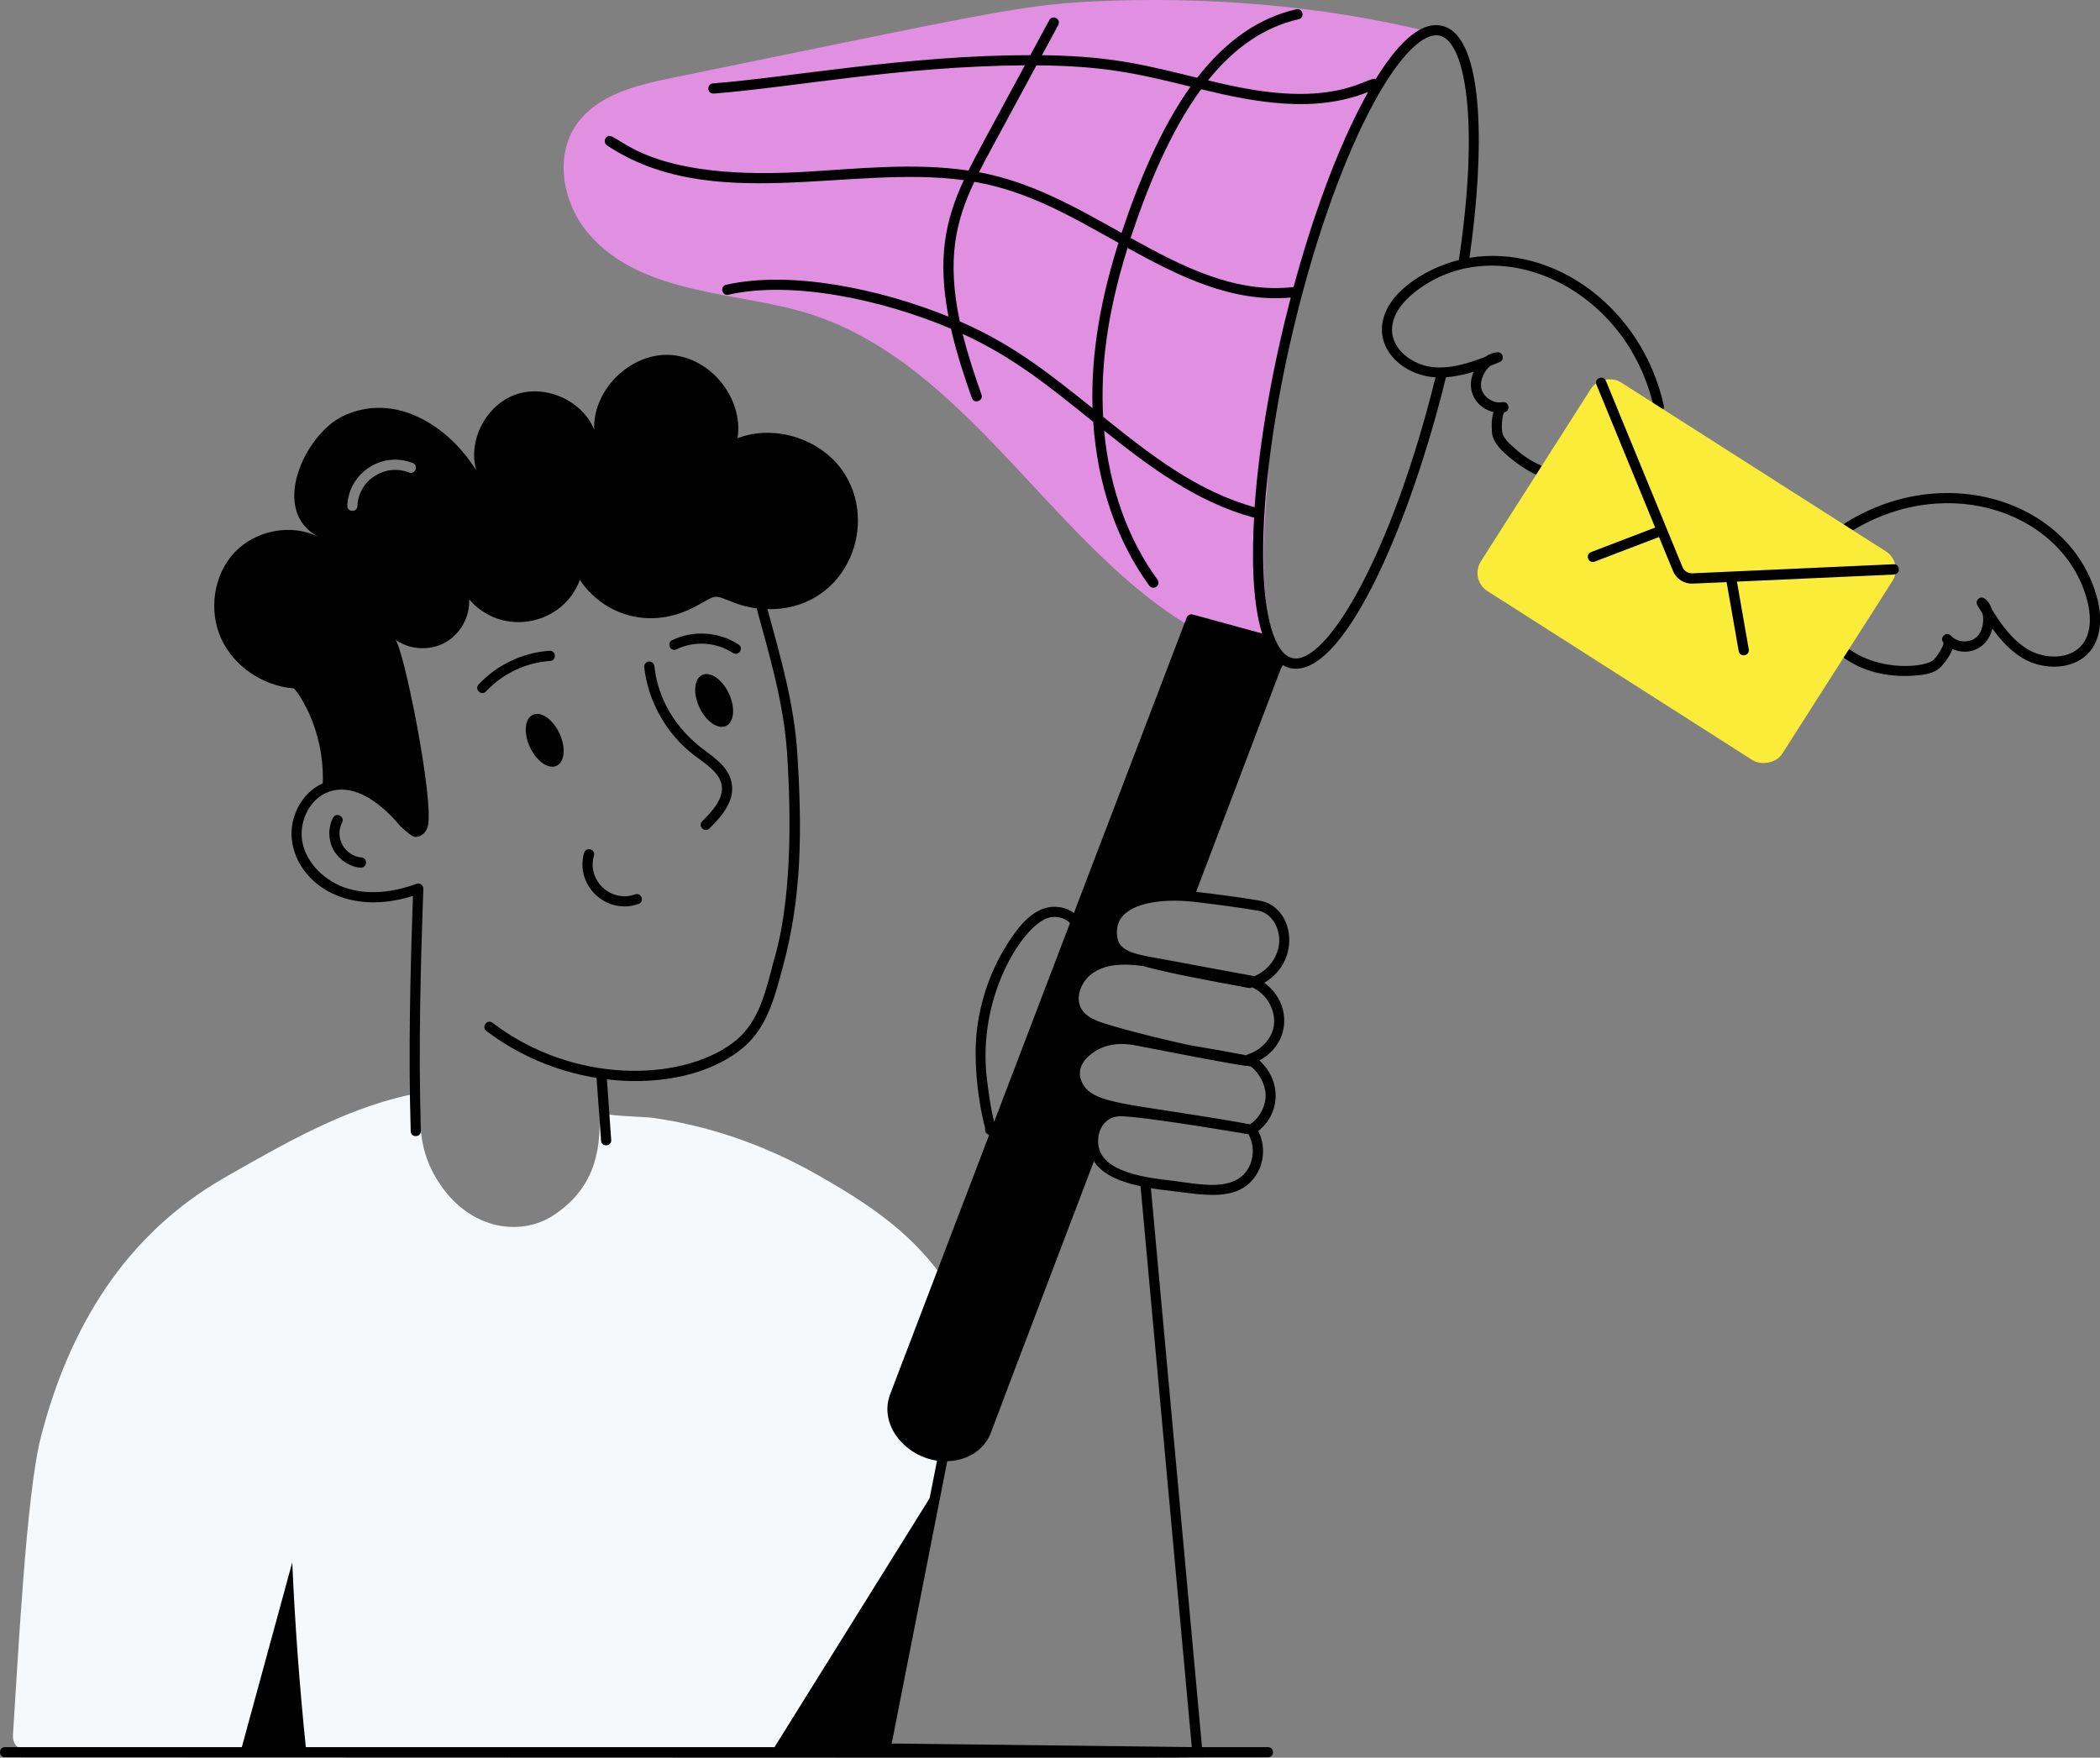 <?xml version="1.0" encoding="UTF-8"?><svg id="Layer_1" xmlns="http://www.w3.org/2000/svg" viewBox="0 0 388.45 325.15"><rect x="0" y="0" width="388.45" height="325.15" fill="#808080" stroke="none"/><defs><style>.cls-1,.cls-2,.cls-3,.cls-4{stroke-width:0px;}.cls-2{fill:#f6f9fc;}.cls-3{fill:#fbec39;}.cls-4{fill:#e190e1;}</style></defs><g id="Catching_Mail"><path class="cls-2" d="m184.09,260.28c-.19.49-1.33,3.49-1.67,4.41-1.15,3.08-4.36,4.84-7.97,4.7l-10.61,53.9c-12.29-.22-30.34.46-44.27.46H53.83c-2.61,0-40.64-.87-49.71-.31-1,.06-1.82-1.09-1.72-2.47.92-14.06,2.46-44.7,5.17-55.17,5.2-20.13,15.49-37.29,33.79-47.85,11.09-6.34,21.95-12.59,33.87-15.3.78-.18,1.75-.21,2.15.69.18.39.2.87.21,1.32.18,5.15.43,8.46,2.74,12.67,5.63,10.18,15.86,11.67,22.17,7.41,6.85-4.58,8.8-10.92,8.37-19.07.04.74,8.53.94,9.49,1.07,10.22,1.37,20.77,4.84,31.01,10.68,8.66,4.95,16.56,10.03,22.7,18.47,5.16,7.09,8.37,15.75,10.01,24.41Z"/><path class="cls-4" d="m264.33,5.88C244.21.93,222.72-.71,202.03.27c-13.38.63-21.84,2.71-77.77,14.15-6.59,1.35-13.83,3.11-17.65,8.65-4.18,6.07-2.42,14.83,2.44,20.37,10,11.37,27.76,10.45,40.88,14.68,34.95,11.28,50.62,57.12,87.24,64.48-5.27-12.18-3.07-26.02-2.35-38.23.9-15.23,4.34-29.28,9-42.75,4.93-14.23,8.61-27.03,20.51-35.74Z"/><path class="cls-1" d="m120,122.38c-.52.06-.89.52-.83,1.04.69,6.29,4.09,12.34,9.11,16.2,2.1,1.62,4.8,3.2,5.21,5.62.4,2.36-1.49,4.61-3.59,6.68-.89.87.43,2.21,1.32,1.34,2.47-2.43,4.68-5.12,4.13-8.34-.47-2.77-2.83-4.51-4.91-6.04-5.77-4.26-8.76-9.82-9.4-15.67-.06-.52-.53-.87-1.04-.83Z"/><path class="cls-1" d="m101.63,120.39c-4.95.33-9.72,2.6-13.1,6.23-.85.91.54,2.18,1.38,1.28,3.05-3.28,7.37-5.34,11.85-5.63,1.23-.08,1.14-1.95-.12-1.88Z"/><path class="cls-1" d="m98.56,132.23c-1.51.7-1.75,3.38-.53,5.99,1.21,2.61,3.42,4.15,4.93,3.44s1.75-3.38.53-5.99c-1.21-2.6-3.42-4.15-4.93-3.44Z"/><path class="cls-1" d="m129.9,124.86c-1.51.7-1.75,3.38-.53,5.99,1.21,2.6,3.42,4.15,4.93,3.44,1.51-.7,1.75-3.38.53-5.99-1.21-2.6-3.42-4.15-4.93-3.44Z"/><path class="cls-1" d="m54.33,127.34c.24.02,5.72,6.89,5.38,17.56-4.02,1.77-6.53,6.66-5.59,11.34,1.51,7.51,10.35,13.27,22.27,9.49-.49,13.89-.86,28.72-.42,43.53.04,1.26,1.92,1.19,1.88-.06-.46-15.25-.05-30.53.46-44.78.02-.66-.63-1.15-1.27-.92-3.2,1.18-8,2.29-12.7.88-4.25-1.28-7.62-4.7-8.39-8.51-1.42-7.06,6.9-16.39,18.12-3.03.13.15,1.93,1.83,2.55,1.95,1.07.21,2.11-.68,2.46-1.72,1.42-4.27-4.48-33.67-6-34.78,2.61,1.91,6.34,2.16,9.19.62,2.85-1.54,4.68-4.81,4.51-8.04,5.97,7,17.31,4.93,20.48-3.59,4.21,6.31,12.88,9.62,21.7,4.75,3.92-2.17,2.9-2.02,7.11-.44,1.25.47,2.57.77,3.89.95,2.47,9.03,5.04,17.68,5.64,26.91,1.81,28.25-2.57,37.87-2.86,39.81-1.43,5.36-2.78,10.42-7.25,13.71-9.75,7.2-29.58,7.56-44.38-3.76-.99-.76-2.13.74-1.14,1.5,5.92,4.52,13.01,7.5,20.38,8.69l.83,11.61c.09,1.24,1.97,1.11,1.88-.13l-.8-11.21c8.29.98,17.61-.2,24.35-5.18,5.18-3.82,6.59-9.64,8.23-15.76,3.47-12.84,3.56-25.03,2.64-39.4-.58-9.09-3.08-17.75-5.52-26.64,14.04.3,20.55-14.65,14.45-24.76-3.94-6.54-12.83-9.59-19.98-6.87,1.18-7.5-5.34-15.67-13.56-15.41-6.94.3-13.21,6.79-12.96,13.81-2.23-5.37-8.95-8.39-14.46-6.49-5.5,1.9-8.93,8.42-7.37,14.02-5.07-8.17-15.03-14.64-24.7-9.98-6.99,3.38-13.69,17.55-4.38,22.36-5.06-2.61-11.75-1.29-15.64,2.85-3.88,4.16-4.8,10.73-2.45,15.91,2.36,5.17,7.75,8.76,13.42,9.22Zm22.01-41.68c1.16.46.45,2.22-.69,1.74-4.42-1.72-9.32,1.4-9.54,6.2-.03,1.25-1.93,1.18-1.87-.08.27-6.05,6.44-10.09,12.1-7.87Z"/><path class="cls-1" d="m61.59,151.29c-.94,1.85-.89,4.13.11,5.95,1.14,2.06,3.46,3.26,5.07,3.26,1.19,0,1.27-1.77.09-1.88-3.13-.29-5-3.68-3.58-6.48.56-1.11-1.11-1.97-1.68-.85Z"/><path class="cls-1" d="m136.61,119.23c-3.59-2.37-8.4-2.69-12.27-.81-1.12.55-.29,2.24.82,1.69,3.28-1.6,7.37-1.33,10.41.68,1.04.68,2.08-.89,1.04-1.57Z"/><path class="cls-1" d="m108.05,157.76c-1.74,6.04,4.15,11.57,10.06,9.46,1.18-.42.53-2.2-.63-1.77-4.51,1.6-8.93-2.61-7.62-7.16.35-1.2-1.47-1.71-1.81-.52Z"/><path class="cls-1" d="m387.94,110.75c-4.51-17.7-27.65-25.68-46.37-14.14-.07.04-.14.08-.13.09-1.17.58-.22,2.43,1.05,1.56,18.02-11.09,39.5-3.25,43.63,12.96.48,1.89,1,5.43-.85,7.89-2.28,3-7.06,2.87-10.16,1.02-2.88-1.73-4.9-4.56-6.65-7.38-.38-1.23-1.52-2.82-2.5-1.98-.8.69.09,1.58.16,1.78.2.33.4.65.6.98.35,1.4-.06,3.25-.96,4.19-1.22,1.27-3.65,1.25-4.86-.1-.84-.94-2.24.31-1.42,1.23.17.47-.96,2.34-1.82,3.21-1.33,1.34-9.57,2.31-15.55-1.94-1.01-.72-2.11.81-1.09,1.53,3.38,2.42,7.77,3.7,13.1,3.33,1.6-.13,3.59-.3,4.88-1.6.02-.03,1.58-1.65,2.16-3.31,2.86,1.27,6.45.07,7.38-3.79,1.52,2.12,3.3,4.08,5.61,5.48,3.81,2.26,9.72,2.33,12.63-1.5,1.73-2.29,2.15-5.66,1.18-9.49Z"/><path class="cls-1" d="m285.08,86.13c-1.72-.76-3.31-1.79-4.74-3.06-1.15-1.02-2.31-2.02-2.47-3.19-.18-1.19.04-3.36.42-3.63,1.19-.24.88-2.06-.38-1.85-.15,0-1.27.29-2.54-.61-.79-.56-1.3-1.37-1.41-2.22-.16-1.29.59-2.98,1.7-3.89.58-.23,1.16-.46,1.74-.7.97-.4.66-1.86-.41-1.81-.78.04-1.54.33-2.26.85-3.11,1.19-6.43,2.23-9.71,1.89-3.6-.37-7.51-3.11-7.53-6.89-.03-3.09,2.51-5.61,4.03-6.83,15.12-12.22,39.47-1.15,44.4,21.23.27,1.21,2.11.81,1.84-.41-3.96-17.96-20.23-29.91-35.95-27.32,2.74-18.9,3.01-41-5.06-42.91-4.24-1.02-8.67,3.99-12.27,9.84-1.5-.53-6.33,4.65-22.7,1.99-2.79-.45-5.58-1.08-8.33-1.74,4.94-6.14,10.5-9.89,16.76-11.31,1.21-.28.81-2.1-.42-1.84-6.92,1.58-13,5.78-18.34,12.67-9.71-2.39-15.92-4.01-28.71-4.18l3.01-5.58c.59-1.1-1.07-1.99-1.66-.9l-3.5,6.47c-22.75.02-44.62,4.13-58.7,5.23-1.23.1-1.11,1.96.15,1.88,14.77-1.16,34.4-5.05,57.54-5.23-7.49,13.87-9.15,16.86-10.44,19.47-10.3-1.52-20.91-.28-30.84.27-31.87,1.79-34.49-8.93-36.28-6.24-.29.43-.17,1.02.26,1.31,19.22,12.84,44.79,3.54,66,6.44-3.46,7.46-4.88,14.48-2.83,25.25-12.86-5.23-29.34-8.56-41.12-5.9-1.23.28-.78,2.13.41,1.84,11.77-2.66,28.47.9,41.17,6.29,1.01,4.45,2.43,8.76,3.86,12.81.42,1.18,2.19.55,1.78-.63-1.26-3.57-2.52-7.34-3.48-11.22,9.31,4.26,15.96,9.66,24.15,16.27.77,11.51,4.35,22.07,10.37,30.3.18.25.47.39.76.39.75,0,1.22-.87.76-1.5-5.51-7.52-8.89-17.1-9.87-27.57,8.33,6.66,17.05,13.17,27.45,16.03.08.02.17.03.25.03.02,0,.03,0,.04,0-.36,6.45-.45,15.27,1.48,21.47l-12.82-3.51c-.47-.13-.95.12-1.13.57l-20.86,54.65c-1.48-1.13-3.61-1.44-5.37-.89-2.54.8-4.33,2.9-5.6,4.64-3.74,5.12-6.15,11.26-6.96,17.76-.74,5.9.29,13.92,1.51,18.26-.13.54.17,1.12.74,1.29l-18.33,48.01c-2.07,5.59,2.71,11.36,8.69,12.24l-1.37,6.95-28.69,46.04H56.57c-1.17-11.34-2.01-22.75-2.51-34.18-3.1,11.39-6.23,22.79-9.33,34.18H.93c-1.25,0-1.25,1.88,0,1.88,308.48.12,178.64.03,233.61,0,1.25,0,1.25-1.88,0-1.88h-12.2l-9.45-103.39c1.42.23,2.78.39,3.93.52,5.6.65,12,2.08,15.35-2.68,1.73-2.44,1.93-5.78.58-8.43,3.92-3.05,4.51-8.96.35-12.92-.01-.06-.04-.11-.07-.17,5.92-3.28,5.85-10.7.82-14.33,7.01-4.08,5.51-14.1-.82-15.18-3.74-.65-7.98-1.2-11.78-1.62.06-.15,15.78-41.58,15.42-40.63.35-.98.49-.96.59-1.35.73.43,1.45.69,2.45.69,9.47,0,21.17-27.08,27.76-53.92,1.74-.13,3.45-.5,5.12-1.02-1.58,3.69.7,6.78,3.66,7.45-.52,1.68-.26,3.9-.26,3.93.28,2,2.1,3.46,3.08,4.33,1.55,1.38,4.76,3.45,5.61,3.45,1.02,0,1.31-1.4.38-1.8Zm-32-69.12c-5.9,10.5-10.63,24.38-13.8,36.09-10.65,1.21-20.21-3.57-30.14-9.08,3.02-9.16,7.28-19.69,13.05-27.51,10.03,2.43,20.92,4.49,30.89.5Zm-61.36-4.92c12.34.08,18.58,1.48,28.5,3.94-5.56,7.77-9.73,17.95-12.76,27.06-8.71-4.86-16.69-9.44-26.37-11.23,1.17-2.3,1.57-3,10.63-19.77Zm-14.18,47.37c-2.4-11.39-.83-18.42,2.69-25.83,9.94,1.73,17.71,6.31,26.66,11.29-3.14,9.93-5.12,20.14-4.8,30.59-8.71-7.01-15.11-11.95-24.55-16.06Zm26.51,17.63c-.47-8.63.58-18.64,4.52-31.23,9.5,5.25,19.35,10.16,30.19,9.18-3.22,12.34-5.81,26.13-6.69,38.79-10.57-2.93-19.12-9.57-28.03-16.74Zm-21.45,122.89c-2.03-15.49,6.6-28.72,11.24-30.18,1.39-.43,3.17-.1,4.08.97l-14.03,36.76c-.65-2.54-.97-5.15-1.29-7.55Zm-17.66,122.56l10.28-52.23c4.11-.14,6.99-2.38,8.08-5.3,1.97-5.33,18.95-49.92,19.04-50.17,1.43,2.17,4.3,3.68,8.63,4.59l9.48,103.76c-76.07-.9-49.83-.59-55.51-.65Zm65.7-105.99c-2.69,3.83-8.53,2.56-13.59,1.89-4.91-.56-12.88-1.49-13.83-6.32-.5-2.77,1.01-5.51,3.79-5.62,3.78-.14,23.77,3.31,23.93,3.33,1.15,2.05,1.05,4.79-.3,6.71Zm.59-8.57c-22.5-4.04-29.25-3.47-31.17-7.93-.64-1.48-.35-3.23,1.42-4.77,2.39-2.06,5.2-2.45,8.22-1.96,19.65,3.85,20.94,3.89,21.17,3.87.18.04.37.07.55.11,1.55,1.25,2.65,3.37,2.69,5.24.03,2.12-1.12,4.27-2.88,5.44Zm4.46-18.87c-.08,2.6-2.09,5.04-4.88,5.94-.1.03-.16.11-.24.17-3.09-.6-7.1-1.3-10.56-1.89-4.2-.87-14.31-3.36-17.05-4.48-1.17-.48-2.23-1.12-2.85-2.1-1.28-2.02-.25-4.86,1.54-6.36,2.64-2.2,6.4-2.16,9.79-1.68,4.85,1.33,11.75,2.6,16.43,3.47,2.92.48,3.22.77,3.74.47,2.46,1.08,4.17,3.76,4.08,6.46Zm-2.97-20.65c2.69.46,4.18,3.56,3.88,6.16-.3,2.6-2.12,4.95-4.57,5.96-7.03-1.31-14.83-2.75-16.7-3.1-3.88-.77-8.02-1.04-8.59-3.8-1.02-4.91,3.73-6.68,8.74-7.01,2.39-.16,4.6.03,6.97.34,0,0,6.47.79,10.26,1.45Zm6.32-46.73c-3.28-.78-5.3-7.74-5.39-18.63-.2-24.03,8.54-60.88,19.51-82.27,4.97-9.69,9.89-15,13.17-14.23,4.69,1.11,7.37,15.72,3.53,41.5-6.35,1.56-14.29,6.47-14.24,12.92.03,4.88,4.89,8.51,9.92,8.78-8.15,32.95-20.25,53.37-26.5,51.94Z"/><rect class="cls-3" x="289.09" y="72.61" width="45.83" height="66.14" rx="3.98" ry="3.98" transform="translate(55.11 311.89) rotate(-57.47)"/><path class="cls-1" d="m350.35,106.26c1.27-.06,1.13-1.98-.09-1.88l-37.22,1.68c-.82.01-1.52-.43-1.82-1.16l-14.17-34.46c-.47-1.15-2.22-.44-1.74.72l10.86,26.43-11.86,4.54c-1.17.45-.48,2.2.67,1.76l11.9-4.55,2.59,6.29c.62,1.5,2.12,2.41,3.65,2.33l6.26-.28,2.24,12.76c.22,1.24,2.07.9,1.86-.32l-2.19-12.53,29.06-1.31Z"/></g></svg>
